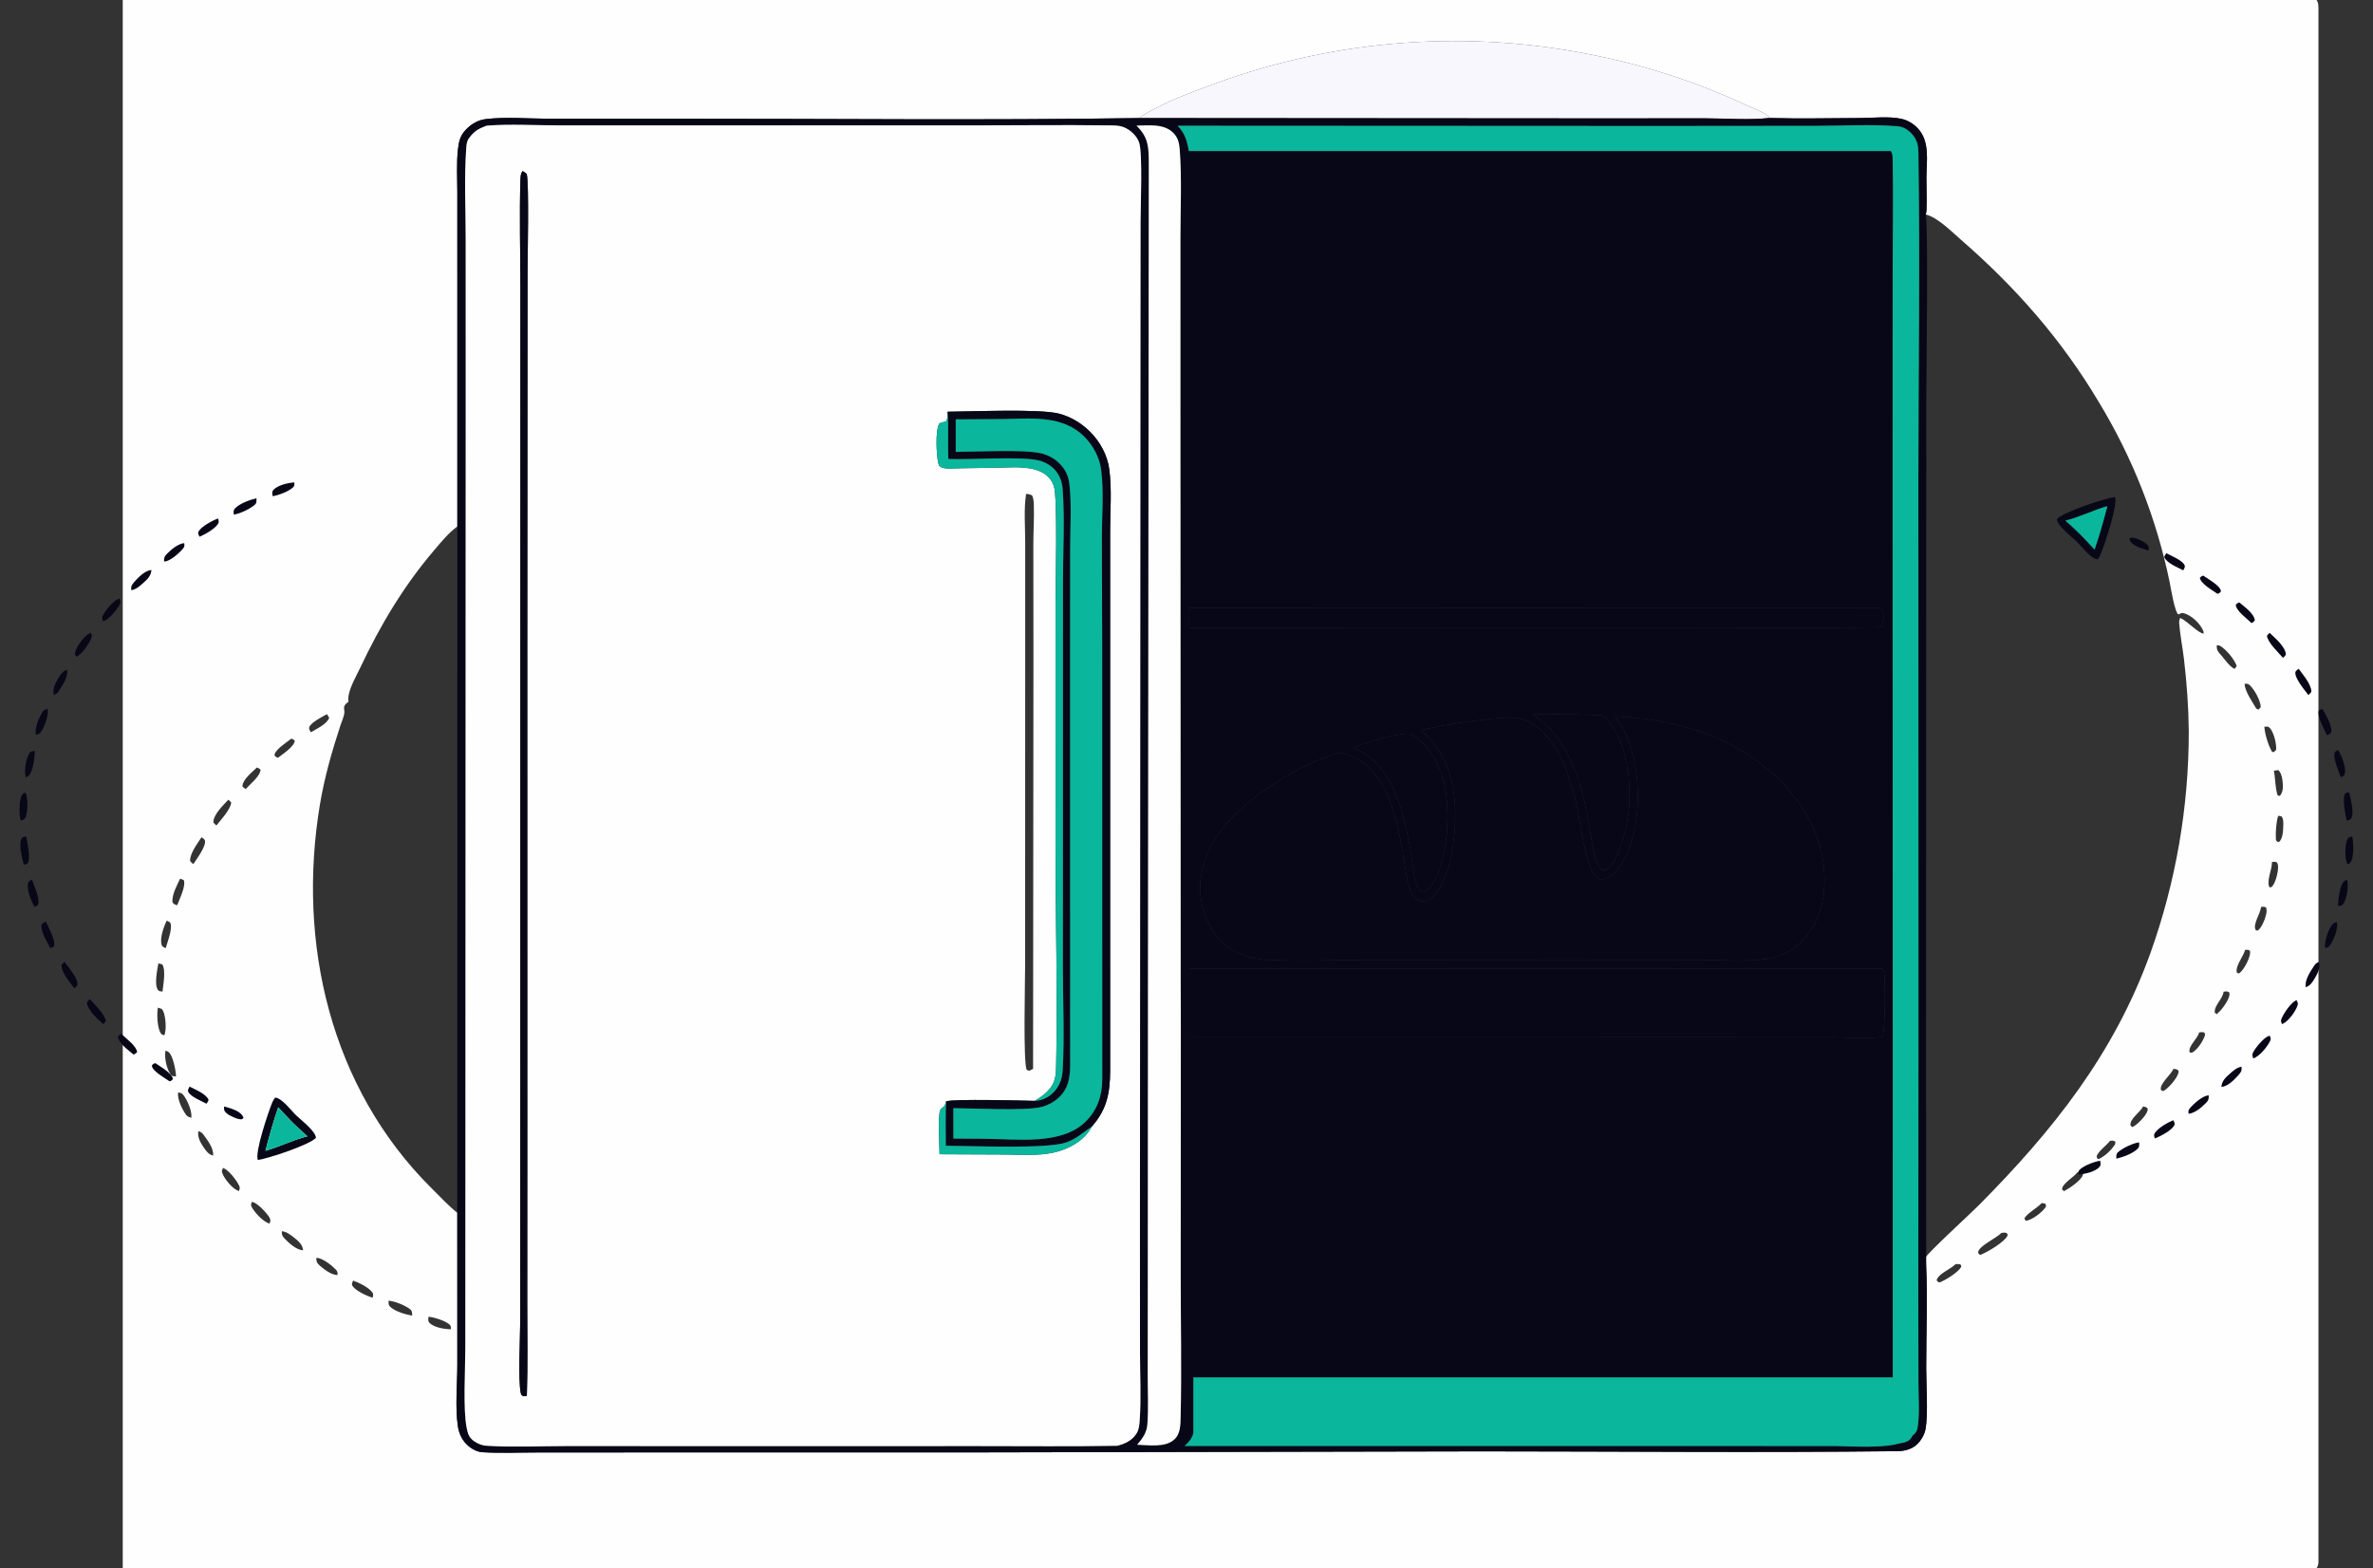 <svg width="348" height="230" viewBox="0 0 348 230" fill="none" xmlns="http://www.w3.org/2000/svg">
<rect x="0" y="0" width="348" height="230" fill="#333333" stroke="none"/>
<g clip-path="url(#clip0_385_481)">
<path d="M18 0H339.724C339.865 0.221 339.95 0.43 339.971 0.695C340.262 4.308 340 8.528 340 12.195L340.002 35.566V180.501V216.254L340 225.622C340 226.779 340.177 228.324 339.957 229.447C339.914 229.654 339.836 229.823 339.724 230H18V0ZM167.002 17.315C144.332 17.664 121.632 17.397 98.96 17.417L80.413 17.412C77.456 17.403 74.162 17.11 71.24 17.466C70.128 17.602 69.168 18.157 68.388 18.947C67.488 19.859 67.292 20.707 67.154 21.949C66.929 23.993 67.066 26.172 67.066 28.233L67.068 39.971L67.068 77.209C65.8 78.128 64.71 79.474 63.699 80.66C59.205 85.931 55.804 91.63 52.857 97.868C52.25 99.152 51.304 100.741 51.096 102.143C51.057 102.399 51.079 102.646 51.108 102.9C50.799 103.174 50.521 103.317 50.452 103.752C50.432 103.871 50.477 104.068 50.493 104.181C50.498 104.241 50.504 104.301 50.507 104.361C50.532 104.928 50.1 105.848 49.916 106.408C48.673 110.195 47.575 114.042 46.918 117.981C43.54 138.248 48.425 159.49 63.259 174.232C64.488 175.452 65.713 176.779 67.06 177.866L67.066 200.032C67.073 202.928 66.723 206.361 67.151 209.185C67.301 210.171 67.702 211.09 68.412 211.803C69.02 212.413 69.88 212.927 70.751 212.979C73.463 213.141 76.25 213.014 78.97 213.014L94.79 213.007L142.82 213.004L217.271 212.853C237.608 212.858 257.968 213.058 278.301 212.825C279.336 212.813 280.443 212.513 281.195 211.758C281.779 211.174 282.237 210.368 282.383 209.553C282.77 207.401 282.484 203.1 282.48 200.719C282.475 195.663 282.664 190.519 282.453 185.472C282.439 185.168 282.392 184.84 282.269 184.56C282.698 183.726 288.909 178.048 290.191 176.756C301.117 165.748 310.032 154.554 315.362 139.767C319.092 129.328 320.992 118.324 320.983 107.238C320.951 103.721 320.693 100.144 320.278 96.65C320.073 94.939 319.73 93.229 319.584 91.514C319.555 91.163 319.588 90.945 319.723 90.624C320.707 91.017 322.389 92.889 323.156 92.921C323.165 92.681 323.159 92.63 323.062 92.419C322.6 91.408 321.445 90.319 320.381 89.968C319.943 89.822 319.878 89.913 319.487 90.117C318.946 89.97 318.313 86.026 318.163 85.29C316.229 75.988 312.72 67.084 307.791 58.964C302.328 49.797 295.593 42.126 287.559 35.148C286.201 33.967 284.166 31.893 282.406 31.449C282.482 31.222 282.509 31.034 282.52 30.794C282.585 29.205 282.502 27.612 282.511 26.022C282.525 23.607 283.055 20.738 281.234 18.814C280.569 18.112 279.74 17.619 278.793 17.418C276.983 17.034 274.704 17.301 272.845 17.308C268.392 17.324 263.919 17.431 259.468 17.302L259.43 17.114C258.584 16.393 257.182 15.922 256.154 15.445C249.121 12.161 241.727 9.718 234.123 8.169C215.498 4.278 196.158 5.682 178.289 12.22C174.526 13.592 170.337 15.106 167.002 17.315ZM325.094 94.626C325.036 95.386 325.301 95.59 325.788 96.158C326.208 96.648 327.117 97.931 327.724 98.09L328.011 97.682C327.728 96.744 326.478 95.262 325.62 94.743C325.456 94.644 325.281 94.621 325.094 94.626ZM329.177 100.29C329.147 101.284 330.371 103.046 330.879 103.913L331.141 104.064L331.245 104.027L331.541 103.711C331.503 102.71 330.636 101.176 329.929 100.488C329.657 100.223 329.522 100.283 329.177 100.29ZM47.934 104.736C47.278 105.129 45.542 105.95 45.337 106.702C45.276 106.927 45.454 107.152 45.566 107.349C45.574 107.363 45.585 107.377 45.594 107.39C46.401 106.897 47.971 106.188 48.27 105.27C48.165 105.084 48.074 104.898 47.934 104.736ZM332.064 106.582C332.143 107.658 332.635 109.312 333.187 110.24C333.277 110.267 333.385 110.331 333.47 110.292C333.593 110.164 333.813 110.018 333.811 109.838C333.8 108.926 333.479 107.452 332.861 106.753C332.628 106.488 332.385 106.575 332.064 106.582ZM42.707 108.339C42.118 108.803 40.406 109.909 40.275 110.636C40.266 110.689 40.264 110.743 40.258 110.797C40.462 111.027 40.487 111.043 40.784 111.12C41.492 110.553 43.116 109.542 43.231 108.632C43.047 108.458 42.961 108.374 42.707 108.339ZM37.673 112.558C36.943 113.277 35.616 114.274 35.543 115.328C35.723 115.511 35.805 115.609 36.048 115.705C36.659 115.013 38.205 113.797 38.206 112.868C38.013 112.716 37.911 112.637 37.673 112.558ZM333.468 113.032C333.69 114.189 333.641 115.497 334 116.603L334.238 116.74L334.393 116.653C334.878 116.046 334.81 115.21 334.721 114.438C334.662 113.939 334.485 113.253 334.099 112.937L333.468 113.032ZM33.488 117.285C32.742 118.089 31.275 119.458 31.293 120.62C31.448 120.797 31.548 120.923 31.745 121.054C32.423 120.177 33.757 118.802 33.911 117.712C33.77 117.535 33.677 117.413 33.488 117.285ZM334.096 119.64C333.78 120.701 333.699 122.083 333.766 123.186L333.944 123.452L334.247 123.465C334.784 122.948 334.826 121.784 334.842 121.035C334.849 120.59 334.873 120.07 334.575 119.717L334.096 119.64ZM29.543 122.791C28.963 123.729 27.829 125.142 27.88 126.275C28.043 126.465 28.14 126.583 28.35 126.726C28.829 125.997 30.211 124.17 30.059 123.3C30.015 123.05 29.741 122.936 29.543 122.791ZM333.182 126.405C333.182 126.478 333.18 126.552 333.178 126.626C333.147 127.583 332.334 129.333 332.837 130.147C332.924 130.128 333.072 130.114 333.149 130.068C333.688 129.56 334.054 128.055 334.076 127.285C334.085 126.954 334.069 126.757 333.906 126.471C333.632 126.375 333.47 126.372 333.182 126.405ZM26.409 128.863C25.93 129.912 25.225 131.119 25.282 132.294C25.517 132.655 25.592 132.633 25.987 132.759C26.324 131.832 27.295 129.947 26.946 129.06L26.409 128.863ZM331.575 133.012C331.521 133.982 330.261 135.64 330.834 136.439L331.085 136.475C331.674 136.094 332.177 134.783 332.331 134.094C332.412 133.741 332.415 133.45 332.334 133.099C332.051 132.928 331.898 132.988 331.575 133.012ZM24.449 135.021C24.022 135.892 23.382 137.652 23.716 138.605C23.806 138.86 24.002 138.912 24.236 139.025C24.258 139.035 24.28 139.043 24.302 139.052C24.535 138.228 25.323 136.21 25 135.395C24.923 135.203 24.626 135.112 24.449 135.021ZM329.244 139.305C329.237 139.335 329.23 139.365 329.221 139.394C328.963 140.293 327.713 141.808 328.054 142.674L328.337 142.767C329.017 142.336 329.767 140.828 329.94 140.036C329.989 139.813 329.994 139.66 329.96 139.436C329.677 139.247 329.579 139.291 329.244 139.305ZM23.226 141.291C23.066 142.218 22.611 144.334 23.137 145.152C23.263 145.349 23.47 145.371 23.69 145.406C23.736 145.414 23.783 145.416 23.829 145.421C23.935 144.432 24.355 142.271 23.793 141.432C23.607 141.383 23.416 141.319 23.226 141.291ZM326.089 145.44C325.972 146.512 324.706 147.428 324.789 148.488L325.074 148.742L325.231 148.588C325.831 148.115 326.826 146.709 326.947 145.946C326.969 145.803 326.951 145.697 326.924 145.557C326.635 145.318 326.455 145.412 326.089 145.44ZM23.156 147.775C22.987 148.673 23.046 150.84 23.625 151.598C23.773 151.792 23.882 151.768 24.107 151.826C24.439 150.972 24.297 149.209 23.966 148.358C23.904 148.199 23.819 148.091 23.713 147.959L23.156 147.775ZM322.494 151.419C322.283 152.367 320.864 153.39 321.102 154.322C321.264 154.366 321.333 154.422 321.493 154.36C322.261 153.955 323.105 152.64 323.365 151.825L323.318 151.464C322.966 151.324 322.86 151.362 322.494 151.419ZM24.274 154.08C24.08 155.064 24.412 156.603 24.937 157.464C25.021 157.601 25.116 157.687 25.236 157.793L25.811 157.882C25.806 157.089 25.378 154.812 24.734 154.303C24.586 154.186 24.451 154.131 24.274 154.08ZM318.71 156.768C318.385 157.651 316.564 159.019 316.923 159.889L317.235 160.016C317.972 159.657 319.198 158.21 319.447 157.42C319.492 157.282 319.487 157.174 319.483 157.031C319.175 156.752 319.11 156.791 318.71 156.768ZM26.111 160.227C25.991 161.229 26.718 162.715 27.305 163.514C27.497 163.776 27.766 163.848 28.063 163.924C28.183 162.954 27.473 161.316 26.861 160.557C26.653 160.299 26.433 160.251 26.111 160.227ZM314.285 162.274C313.858 163.133 312.259 164.114 312.443 165.062L312.697 165.299C313.393 165.009 314.662 163.696 314.907 162.969C314.956 162.819 314.954 162.703 314.947 162.546C314.693 162.339 314.612 162.331 314.285 162.274ZM29.094 165.883C28.922 166.741 29.381 167.559 29.855 168.254C30.238 168.817 30.567 169.278 31.24 169.481C31.385 168.466 30.472 167.271 29.88 166.466C29.63 166.125 29.497 166.021 29.094 165.883ZM309.437 167.308C309.416 167.334 309.394 167.361 309.374 167.387C308.783 168.111 307.887 168.68 307.474 169.518L307.537 169.876C307.649 169.931 307.705 169.999 307.829 169.961C308.718 169.536 309.659 168.641 310.184 167.807L310.22 167.442C309.89 167.24 309.812 167.281 309.437 167.308ZM32.72 171.282C32.575 171.598 32.471 171.694 32.602 172.052C32.906 172.891 34.049 174.283 34.87 174.607C34.927 174.63 34.986 174.65 35.044 174.672C35.167 174.283 35.229 174.21 35.038 173.826C34.645 173.035 33.541 171.596 32.72 171.282ZM304.703 171.87C304.218 172.593 302.294 173.643 302.408 174.463L302.694 174.69C303.417 174.32 305.235 173.105 305.458 172.309C305.469 172.263 305.469 172.214 305.476 172.167C305.229 171.866 305.08 171.919 304.703 171.87ZM36.923 176.273C36.822 176.641 36.739 176.726 36.95 177.086C37.44 177.923 38.604 179.184 39.532 179.456C39.621 179.127 39.725 178.967 39.556 178.638C39.225 177.991 37.812 176.484 37.12 176.313C37.055 176.297 36.989 176.286 36.923 176.273ZM299.411 176.432C299.386 176.458 299.361 176.484 299.339 176.509C298.598 177.282 297.5 177.779 296.885 178.647C296.945 178.826 296.959 178.911 297.102 179.041C298.009 178.904 299.323 177.91 299.887 177.18C299.977 177.065 300.017 176.955 300.066 176.82L299.934 176.523L299.411 176.432ZM41.33 180.568C41.317 181.139 41.39 181.278 41.807 181.712C42.434 182.364 43.513 183.338 44.453 183.355C44.35 182.479 43.74 181.987 43.066 181.459C42.547 181.052 42.007 180.627 41.33 180.568ZM293.465 180.837C292.762 181.623 290.096 182.735 290.079 183.733L290.343 184.029C290.494 184.01 290.543 184.032 290.656 183.927C291.545 183.582 293.992 182.104 294.374 181.262C294.397 181.212 294.414 181.159 294.435 181.108C294.334 180.925 294.354 180.847 294.134 180.797C293.873 180.738 293.718 180.783 293.465 180.837ZM46.375 184.487C46.408 185.016 46.44 185.199 46.858 185.575C47.524 186.174 48.569 186.968 49.489 187C49.496 186.578 49.537 186.503 49.234 186.182C48.669 185.584 47.307 184.499 46.472 184.483C46.44 184.483 46.407 184.485 46.375 184.487ZM286.778 185.399C286.728 185.446 286.679 185.492 286.627 185.538C285.873 186.224 284.335 186.758 284.005 187.742C284.173 188 284.159 187.998 284.456 188.075C285.204 187.8 287.303 186.528 287.595 185.789C287.613 185.745 287.617 185.697 287.626 185.651L287.474 185.414C287.229 185.383 287.025 185.366 286.778 185.399ZM51.781 187.808C51.698 188.043 51.537 188.283 51.655 188.514C52.042 189.273 53.859 190.09 54.661 190.322C54.698 190.022 54.799 189.811 54.615 189.553C54.072 188.795 52.632 188.107 51.781 187.808ZM56.987 190.755C56.992 191.156 56.917 191.356 57.23 191.657C57.935 192.332 59.5 192.784 60.447 192.95C60.419 192.534 60.475 192.257 60.109 191.981C59.388 191.438 57.889 190.82 56.987 190.755ZM62.837 193.11C62.818 193.448 62.719 193.717 62.968 193.985C63.631 194.696 65.21 194.939 66.139 194.943C66.104 194.647 66.153 194.449 65.915 194.245C65.248 193.674 63.692 193.192 62.837 193.11Z" fill="#FEFEFE"/>
<path d="M167.002 17.315C170.338 15.106 174.526 13.592 178.289 12.22C196.158 5.682 215.499 4.278 234.123 8.169C241.727 9.718 249.121 12.161 256.154 15.445C257.183 15.922 258.584 16.393 259.43 17.114L259.468 17.302C256.565 17.63 253.17 17.358 250.215 17.357L230.784 17.36L167.002 17.315Z" fill="#F8F7FE"/>
<path d="M67.068 77.209L67.068 39.971L67.066 28.233C67.067 26.172 66.929 23.993 67.155 21.949C67.292 20.707 67.488 19.859 68.388 18.947C69.168 18.157 70.128 17.602 71.24 17.466C74.163 17.11 77.456 17.403 80.413 17.412L98.96 17.417C121.632 17.397 144.333 17.664 167.002 17.315L230.784 17.36L250.215 17.357C253.17 17.358 256.565 17.63 259.469 17.302C263.919 17.431 268.392 17.324 272.845 17.308C274.704 17.301 276.983 17.034 278.793 17.418C279.741 17.619 280.569 18.112 281.234 18.814C283.055 20.738 282.525 23.607 282.511 26.022C282.503 27.612 282.586 29.205 282.52 30.794C282.509 31.034 282.482 31.222 282.406 31.449C282.801 32.561 282.494 55.702 282.491 58.607L282.455 156.387C282.453 159.552 282.48 185.5 282.48 185.5C282.691 190.547 282.476 195.663 282.48 200.719C282.485 203.1 282.77 207.401 282.384 209.553C282.238 210.368 281.779 211.174 281.196 211.758C280.443 212.513 279.336 212.813 278.301 212.825C257.969 213.058 237.608 212.858 217.271 212.853L142.82 213.004L94.791 213.007L78.971 213.014C76.25 213.014 73.463 213.141 70.751 212.979C69.881 212.927 69.02 212.413 68.412 211.803C67.702 211.09 67.301 210.171 67.151 209.185C66.724 206.361 67.073 202.928 67.066 200.032L67.06 177.866L67.068 77.209ZM236.867 105.066C237.893 106.479 238.644 107.942 239.165 109.614C240.672 114.456 240.642 121.361 238.245 125.89C237.652 127.01 236.673 128.544 235.361 128.89C234.953 128.997 234.577 128.959 234.223 128.722C232.487 127.562 231.642 119.62 231.064 117.342C230.024 113.245 228.327 108.217 224.483 105.971C223.651 105.485 222.782 105.297 221.825 105.257C219.181 105.144 211.038 106.381 208.389 107.074C211.724 109.969 213.056 113.627 213.363 117.957C213.625 121.659 212.938 128.318 210.465 131.139C210.048 131.616 209.371 132.14 208.716 132.181C208.264 132.21 207.885 132.018 207.569 131.706C206.365 130.517 206.235 128.035 205.956 126.434C204.929 120.553 203.613 112.032 196.78 110.4C192.792 110.967 185.855 115.27 182.756 117.957C179.295 120.958 176.339 124.696 176.028 129.458C175.841 132.323 176.804 135.45 178.727 137.605C180.63 139.738 182.978 140.606 185.773 140.759C190.673 141.028 195.693 140.779 200.609 140.771L229.748 140.752L249.229 140.766C252.377 140.767 255.858 141.061 258.961 140.649C260.883 140.395 262.509 139.621 263.946 138.311C266.31 136.156 267.424 132.983 267.554 129.841C267.779 124.349 265.48 119.224 261.797 115.255C255.314 108.27 246.18 105.431 236.867 105.066ZM207.126 107.716C206.006 107.146 201.028 108.75 199.63 109.201L199.628 109.201C199.302 109.307 198.858 109.41 198.681 109.724C198.676 109.732 198.675 109.742 198.672 109.751C204.613 112.248 206.086 120.09 207.034 125.793C207.247 127.075 207.323 129.169 207.993 130.284C208.223 130.666 208.337 130.715 208.761 130.806C209.295 130.639 209.578 130.371 209.899 129.914C212.29 126.51 212.669 119.671 211.944 115.683C211.335 112.339 209.936 109.666 207.126 107.716ZM173.148 143.343L173.111 59.14L173.112 34.825C173.111 30.579 173.329 26.155 173.006 21.93C172.932 20.963 172.76 20.2 172.06 19.486C170.705 18.106 168.425 18.391 166.667 18.427C168.446 20.182 168.455 21.587 168.472 23.963L168.348 145.877L168.323 188.308L168.314 201.84C168.312 204.165 168.439 206.569 168.262 208.883C168.167 210.127 167.545 210.967 166.764 211.881C168.402 211.931 170.838 212.323 172.171 211.148C173.145 210.289 173.111 208.926 173.14 207.726C173.308 200.902 173.15 194.039 173.151 187.211L173.171 150.554L173.148 143.343ZM71.364 18.427C70.278 18.831 69.602 19.175 68.889 20.121C68.85 20.173 68.807 20.223 68.768 20.276C68.448 20.72 68.409 21.205 68.371 21.735C68.058 26.066 68.288 30.555 68.289 34.904L68.293 59.676L68.248 171.433L68.235 197.815C68.236 200.914 67.882 206.658 68.439 209.433C68.622 210.341 68.805 210.889 69.611 211.419C70.174 211.789 70.73 211.998 71.406 212.038C75.296 212.271 79.3 212.079 83.2 212.077L105.884 212.084L143.586 212.08C150.336 212.075 157.101 212.156 163.849 212.035C164.989 211.745 166.07 211.24 166.703 210.186C167.047 209.612 167.098 208.885 167.143 208.231C167.365 204.991 167.183 201.613 167.18 198.36L167.172 179.206L167.244 58.989L167.266 32.466C167.265 30.213 167.587 22.476 167.057 20.912C166.722 19.926 165.812 19.087 164.88 18.684C164.086 18.34 163.127 18.398 162.273 18.386C155.951 18.3 149.616 18.388 143.291 18.386L103.198 18.387L81.99 18.387C78.502 18.386 74.833 18.154 71.364 18.427ZM172.703 18.441C173.782 19.584 174.086 20.629 174.34 22.155L277.302 22.152C277.522 22.528 277.547 22.849 277.556 23.276C277.675 28.691 277.562 34.135 277.56 39.553L277.554 72.057L277.576 175.439L277.574 201.76C277.574 203.897 277.857 209.853 277.466 211.409C277.432 211.535 277.403 211.595 277.354 211.722C278.198 211.685 279.449 211.731 280.107 211.104C280.208 211.007 280.297 210.859 280.34 210.729C280.924 210.27 281.171 209.782 281.265 209.045C281.519 207.052 281.344 204.841 281.339 202.825L281.319 190.778L281.342 150.596L281.328 70.074C281.342 54.172 281.58 38.23 281.333 22.33C281.317 21.316 281.144 20.553 280.475 19.756C279.916 19.09 279.175 18.591 278.292 18.518C274.423 18.2 270.339 18.453 266.443 18.455L243.382 18.477L172.703 18.441ZM174.405 89.14L174.404 92.094C182.096 92.081 275.458 92.248 275.908 91.954C276.265 91.316 276.296 90.284 276.089 89.591C276.045 89.441 275.973 89.32 275.892 89.187L174.405 89.14ZM224.734 104.789C229.93 108.2 231.62 113.89 232.822 119.677C233.112 121.076 233.756 126.797 234.862 127.475C235.098 127.619 235.243 127.555 235.505 127.53C236.23 127.108 236.668 126.345 237.055 125.624C239.333 120.595 239.651 114.114 237.672 108.914C237.081 107.359 236.255 106.056 235.037 104.927C231.604 104.805 228.168 104.63 224.734 104.789ZM174.418 142.035L174.418 152.123L249.86 152.111L268.742 152.121C270.561 152.121 274.41 152.399 276.045 152.034C276.487 151.292 276.514 143.616 276.287 142.536C276.244 142.337 276.177 142.216 276.078 142.041L174.418 142.035Z" fill="#080717"/>
<path d="M174.405 89.14L174.404 92.094C182.096 92.081 275.458 92.248 275.908 91.954C276.265 91.316 276.296 90.284 276.089 89.591C276.045 89.441 275.973 89.32 275.892 89.187L174.405 89.14Z" fill="#080717"/>
<path d="M207.126 107.716C206.006 107.146 201.028 108.75 199.63 109.201L199.628 109.201C199.302 109.307 198.858 109.41 198.681 109.724C198.676 109.732 198.675 109.742 198.672 109.751C204.613 112.248 206.086 120.09 207.034 125.793C207.247 127.075 207.323 129.169 207.993 130.284C208.223 130.666 208.337 130.715 208.761 130.806C209.295 130.639 209.578 130.371 209.899 129.914C212.29 126.51 212.669 119.671 211.944 115.683C211.335 112.339 209.936 109.666 207.126 107.716Z" fill="#080717"/>
<path d="M224.734 104.789C229.93 108.2 231.62 113.89 232.822 119.677C233.112 121.076 233.756 126.797 234.862 127.475C235.098 127.619 235.243 127.555 235.505 127.53C236.23 127.108 236.668 126.345 237.055 125.624C239.333 120.595 239.651 114.114 237.672 108.914C237.081 107.359 236.255 106.056 235.037 104.927C231.604 104.805 228.168 104.63 224.734 104.789Z" fill="#080717"/>
<path d="M236.867 105.066C237.893 106.479 238.644 107.942 239.165 109.614C240.672 114.456 240.642 121.361 238.245 125.89C237.652 127.01 236.673 128.544 235.361 128.89C234.953 128.997 234.577 128.959 234.223 128.722C232.487 127.562 231.642 119.62 231.064 117.342C230.024 113.245 228.327 108.217 224.483 105.971C223.651 105.485 222.782 105.297 221.825 105.257C219.181 105.144 211.038 106.381 208.389 107.074C211.724 109.969 213.056 113.627 213.363 117.957C213.625 121.659 212.938 128.318 210.465 131.139C210.048 131.616 209.371 132.14 208.716 132.181C208.264 132.21 207.885 132.018 207.569 131.706C206.365 130.517 206.235 128.035 205.956 126.434C204.929 120.553 203.613 112.032 196.78 110.4C192.792 110.967 185.855 115.27 182.756 117.957C179.295 120.958 176.339 124.696 176.028 129.458C175.841 132.323 176.804 135.45 178.727 137.605C180.63 139.738 182.978 140.606 185.773 140.759C190.673 141.028 195.693 140.779 200.609 140.771L229.748 140.752L249.229 140.766C252.377 140.767 255.858 141.061 258.961 140.649C260.883 140.395 262.509 139.621 263.946 138.311C266.31 136.156 267.424 132.983 267.554 129.841C267.779 124.349 265.48 119.224 261.797 115.255C255.314 108.27 246.18 105.431 236.867 105.066Z" fill="#080717"/>
<path d="M174.418 142.035L174.418 152.123L249.86 152.111L268.742 152.121C270.561 152.121 274.41 152.399 276.045 152.034C276.487 151.292 276.514 143.616 276.287 142.536C276.244 142.337 276.177 142.216 276.078 142.041L174.418 142.035Z" fill="#080717"/>
<path d="M163.849 212.035C157.101 212.156 150.336 212.075 143.586 212.08L105.884 212.084L83.2 212.077C79.3 212.079 75.295 212.271 71.406 212.038C70.73 211.998 70.174 211.789 69.611 211.419C68.805 210.889 68.622 210.341 68.439 209.433C67.882 206.658 68.236 200.914 68.235 197.815L68.248 171.433L68.293 59.676L68.289 34.904C68.288 30.555 68.058 26.066 68.371 21.735C68.409 21.205 68.448 20.72 68.768 20.276C68.806 20.223 68.85 20.173 68.889 20.121C69.601 19.175 70.278 18.831 71.364 18.427C74.833 18.154 78.502 18.386 81.989 18.387L103.198 18.387L143.291 18.386C149.616 18.388 155.951 18.3 162.273 18.386C163.127 18.398 164.086 18.34 164.88 18.684C165.812 19.087 166.722 19.926 167.056 20.912C167.587 22.476 167.265 30.213 167.266 32.466L167.244 58.989L167.172 179.206L167.18 198.36C167.183 201.613 167.365 204.991 167.143 208.231C167.098 208.885 167.047 209.612 166.703 210.186C166.07 211.24 164.989 211.745 163.849 212.035ZM138.968 60.38C138.947 60.939 139.022 61.364 138.705 61.837L138.592 61.852C138.27 61.898 138.045 61.952 137.758 62.105C137.137 63.099 137.322 66.723 137.594 67.884C137.655 68.144 137.701 68.334 137.942 68.475C138.589 68.854 139.765 68.693 140.509 68.682L146.298 68.591C148.997 68.557 153.41 67.993 154.552 71.304C155.11 72.922 154.797 85.668 154.796 88.239L154.796 125.507C154.802 135.656 155.102 145.949 154.885 156.079C154.863 157.094 154.868 158.105 154.377 159.023C153.81 160.083 152.746 160.85 151.74 161.452C149.79 161.403 139.94 161.141 138.748 161.52C138.47 162.644 138.24 162.19 137.89 162.8C137.501 163.478 137.78 168.343 137.783 169.279L147.264 169.321C149.631 169.33 152.217 169.548 154.534 169.028C156.194 168.654 157.846 167.89 159.055 166.67C159.462 166.259 159.851 165.744 160.107 165.225C162.309 162.748 162.791 160.297 162.803 157.076L162.8 95.736L162.802 77.937C162.802 74.97 163.069 71.732 162.674 68.806C162.394 66.734 161.317 64.767 159.842 63.305C158.589 62.064 157.046 61.121 155.335 60.672C152.46 59.919 142.56 60.36 138.968 60.38ZM76.613 25.092C76.355 25.496 76.338 25.87 76.323 26.333C76.153 31.525 76.312 36.775 76.314 41.972L76.313 72.423L76.3 167.059L76.291 193.673C76.286 196.037 75.958 202.433 76.373 204.312C76.438 204.603 76.495 204.598 76.741 204.773L77.262 204.711C77.414 200.221 77.325 195.704 77.322 191.212L77.332 169.422L77.33 95.068L77.366 40.022C77.363 38.159 77.612 26.546 77.235 25.502C77.025 25.322 76.874 25.194 76.613 25.092ZM150.476 72.435C150.127 74.671 150.346 77.239 150.346 79.507L150.346 93.329L150.335 141.56C150.334 143.834 150.028 155.894 150.569 156.897L150.915 157.041C151.109 156.952 151.321 156.873 151.5 156.757L151.554 96.529L151.538 79.93C151.538 78.014 151.669 76.083 151.614 74.169C151.599 73.646 151.587 73.148 151.362 72.666C151.052 72.492 150.82 72.463 150.476 72.435Z" fill="#FEFEFE"/>
<path d="M166.667 18.427C168.425 18.391 170.705 18.106 172.06 19.486C172.76 20.2 172.932 20.963 173.006 21.93C173.329 26.155 173.111 30.579 173.112 34.825L173.111 59.14L173.148 143.343L173.171 150.554L173.151 187.211C173.15 194.039 173.308 200.902 173.14 207.726C173.111 208.926 173.145 210.289 172.171 211.148C170.838 212.323 168.402 211.931 166.764 211.881C167.545 210.967 168.167 210.127 168.262 208.883C168.439 206.569 168.312 204.165 168.314 201.841L168.323 188.308L168.348 145.877L168.472 23.963C168.455 21.587 168.447 20.182 166.667 18.427Z" fill="#FEFEFE"/>
<path d="M174.34 22.155C174.086 20.629 173.782 19.584 172.703 18.441L243.382 18.477L266.443 18.455C270.339 18.453 274.423 18.2 278.292 18.518C279.175 18.591 279.916 19.09 280.475 19.756C281.144 20.553 281.317 21.316 281.333 22.331C281.58 38.23 281.342 54.172 281.328 70.074L281.342 150.596L281.319 190.778L281.339 202.825C281.344 204.841 281.519 207.052 281.265 209.045C281.171 209.782 281.084 210.041 280.5 210.5C280.457 210.63 280.208 211.008 280.107 211.104C279.449 211.731 278.198 211.685 277.354 211.722C277.403 211.595 277.432 211.535 277.466 211.409C277.857 209.853 277.574 203.897 277.574 201.76L277.576 175.439L277.553 72.057L277.56 39.553C277.562 34.135 277.675 28.691 277.556 23.276C277.547 22.849 277.522 22.528 277.302 22.152L174.34 22.155Z" fill="#0AB69C"/>
<path d="M77.262 204.711L76.741 204.773C76.495 204.598 76.438 204.603 76.373 204.312C75.958 202.433 76.286 196.037 76.291 193.673L76.3 167.059L76.313 72.423L76.314 41.972C76.312 36.775 76.153 31.525 76.323 26.333C76.338 25.87 76.355 25.496 76.613 25.092C76.874 25.194 77.025 25.322 77.235 25.502C77.612 26.546 77.363 38.159 77.366 40.022L77.33 95.068L77.332 169.422L77.322 191.212C77.325 195.704 77.414 200.221 77.262 204.711Z" fill="#080717"/>
<path d="M138.968 60.38C142.559 60.36 152.46 59.919 155.335 60.672C157.046 61.121 158.589 62.064 159.842 63.305C161.317 64.767 162.394 66.734 162.673 68.806C163.069 71.732 162.802 74.97 162.802 77.937L162.799 95.736L162.803 157.076C162.791 160.297 162.309 162.748 160.107 165.225C158.816 166.087 157.811 167.071 156.286 167.57C153.359 168.529 142.451 168.046 138.706 168.03C138.691 165.86 138.655 163.688 138.748 161.52C139.94 161.141 149.79 161.403 151.74 161.452C152.665 161.413 153.549 161.056 154.242 160.441C155.254 159.557 155.751 158.381 155.832 157.055C156.136 152.094 155.869 146.943 155.872 141.966L155.877 111.411L155.883 85.321C155.889 80.841 156.173 76.149 155.83 71.69C155.751 70.656 155.379 69.637 154.666 68.868C154.04 68.194 153.187 67.735 152.297 67.521C149.706 66.896 142.348 67.455 139.077 67.316C138.954 65.008 139.138 62.689 138.968 60.38ZM140.159 61.503L140.16 66.269C143.133 66.258 150.189 65.872 152.719 66.495C153.721 66.734 154.638 67.243 155.369 67.969C156.212 68.798 156.687 69.78 156.822 70.953C157.171 73.987 156.944 77.284 156.942 80.345L156.928 98.207L156.941 154.803C156.936 157.037 157.1 159.146 155.392 160.851C154.647 161.582 153.72 162.1 152.707 162.35C150.318 162.942 142.616 162.533 139.809 162.519L139.811 166.978L144.528 167.012C149.133 167.044 155.634 167.96 159.154 164.542C160.905 162.842 161.628 160.733 161.645 158.34L161.638 95.158L161.585 78.809C161.596 75.558 161.893 72.1 161.48 68.887C161.252 67.108 160.298 65.331 159.041 64.069C155.73 60.742 151.01 61.43 146.732 61.46L140.159 61.503Z" fill="#080717"/>
<path d="M151.74 161.452C152.746 160.85 153.811 160.083 154.377 159.023C154.868 158.105 154.863 157.094 154.885 156.079C155.103 145.949 154.802 135.656 154.797 125.507L154.796 88.239C154.797 85.668 155.11 72.922 154.552 71.304C153.41 67.993 148.997 68.557 146.299 68.591L140.51 68.682C139.765 68.693 138.589 68.854 137.943 68.475C137.701 68.334 137.655 68.144 137.594 67.884C137.322 66.723 137.137 63.099 137.758 62.105C138.045 61.952 138.27 61.898 138.592 61.852L138.705 61.837C139.022 61.364 138.947 60.938 138.968 60.38C139.138 62.689 138.954 65.008 139.077 67.316C142.348 67.455 149.706 66.896 152.297 67.521C153.187 67.735 154.04 68.194 154.666 68.868C155.38 69.637 155.751 70.656 155.831 71.69C156.173 76.149 155.889 80.841 155.883 85.321L155.877 111.411L155.872 141.966C155.869 146.943 156.136 152.094 155.833 157.055C155.752 158.381 155.255 159.557 154.242 160.441C153.549 161.056 152.665 161.413 151.74 161.452Z" fill="#0AB69C"/>
<path d="M140.16 66.269L140.16 61.503L146.732 61.46C151.011 61.43 155.731 60.742 159.041 64.069C160.298 65.331 161.252 67.108 161.481 68.887C161.893 72.1 161.596 75.558 161.585 78.809L161.638 95.158L161.646 158.34C161.628 160.733 160.905 162.842 159.154 164.542C155.634 167.96 149.133 167.044 144.528 167.012L139.811 166.978L139.809 162.519C142.616 162.533 150.318 162.942 152.707 162.35C153.72 162.1 154.647 161.582 155.392 160.851C157.1 159.146 156.937 157.037 156.941 154.803L156.928 98.207L156.942 80.345C156.944 77.284 157.171 73.987 156.822 70.953C156.687 69.78 156.212 68.798 155.369 67.969C154.638 67.243 153.721 66.734 152.72 66.495C150.189 65.872 143.133 66.258 140.16 66.269Z" fill="#0AB69C"/>
<path d="M173.688 212.076C173.688 212.076 175 211 175 210C175 209 175 202 175 202H278.107C278.206 202.175 277.957 202.302 278 202.5C278.227 203.581 279.442 210.758 279 211.5C277 212.5 271.143 212.086 269.324 212.086L250.442 212.076H173.688Z" fill="#0AB69C"/>
<path d="M137.783 169.279C137.78 168.343 137.501 163.478 137.89 162.8C138.24 162.19 138.47 162.644 138.748 161.52C138.655 163.688 138.691 165.86 138.706 168.03C142.451 168.046 153.359 168.529 156.286 167.57C157.811 167.071 158.816 166.087 160.107 165.225C159.851 165.744 159.462 166.259 159.055 166.67C157.846 167.89 156.194 168.654 154.534 169.028C152.217 169.548 149.631 169.33 147.264 169.321L137.783 169.279Z" fill="#0AB69C"/>
</g>
<path d="M304.523 79.407C305.239 80.087 306.647 81.99 307.626 82.03C307.811 81.801 307.949 81.557 308.061 81.284C308.622 79.915 310.625 74.014 310.165 72.88C308.577 73.103 302.583 75.098 301.633 76.132C301.754 77.182 303.74 78.65 304.523 79.407ZM309.049 74.226C308.495 76.356 307.889 78.522 307.171 80.604C306.478 79.866 305.798 79.111 305.085 78.393C304.366 77.694 303.646 77.008 302.886 76.353C305.019 75.821 306.959 74.82 309.049 74.226Z" fill="#080717"/>
<path d="M307.171 80.604C307.889 78.522 308.495 76.356 309.049 74.226C306.959 74.82 305.019 75.821 302.886 76.353C303.646 77.008 304.366 77.694 305.085 78.393C305.798 79.111 306.478 79.866 307.171 80.604Z" fill="#0AB69C"/>
<path d="M315.095 80.728C315.105 80.614 315.138 80.415 315.112 80.297C315.016 79.867 314.731 79.74 314.406 79.485C313.797 79.195 313.201 78.827 312.512 78.844L312.262 79.036C312.358 79.428 312.662 79.698 312.988 79.917C313.551 80.296 314.439 80.549 315.095 80.728Z" fill="#080717"/>
<path d="M320.174 83.644C320.183 83.63 320.192 83.616 320.2 83.601C320.3 83.398 320.465 83.163 320.391 82.942C320.142 82.204 318.361 81.485 317.682 81.132C317.552 81.302 317.472 81.493 317.379 81.684C317.731 82.583 319.339 83.199 320.174 83.644Z" fill="#080717"/>
<path d="M325.194 87.085C325.487 86.991 325.51 86.973 325.701 86.732C325.692 86.679 325.687 86.625 325.674 86.572C325.501 85.854 323.726 84.85 323.112 84.422C322.86 84.472 322.779 84.561 322.606 84.745C322.774 85.647 324.454 86.56 325.194 87.085Z" fill="#080717"/>
<path d="M330.191 91.384C330.429 91.275 330.505 91.172 330.673 90.979C330.539 89.931 329.155 89.013 328.384 88.338C328.152 88.431 328.054 88.516 327.87 88.679C327.926 89.606 329.541 90.73 330.191 91.384Z" fill="#080717"/>
<path d="M334.801 96.472C334.989 96.329 335.082 96.198 335.227 96.012C335.177 94.851 333.632 93.571 332.839 92.812C332.658 92.951 332.572 93.078 332.442 93.263C332.66 94.342 334.072 95.637 334.801 96.472Z" fill="#080717"/>
<path d="M338.522 101.935C338.723 101.78 338.813 101.657 338.965 101.457C338.949 100.324 337.734 98.979 337.101 98.077C336.912 98.233 336.644 98.364 336.615 98.616C336.515 99.493 338.001 101.235 338.522 101.935Z" fill="#080717"/>
<path d="M341.235 107.82C341.623 107.67 341.699 107.688 341.911 107.314C341.9 106.137 341.126 104.974 340.585 103.955L340.061 104.183C339.765 105.089 340.845 106.914 341.235 107.82Z" fill="#080717"/>
<path d="M343.287 114.002C343.308 113.992 343.33 113.983 343.35 113.972C343.578 113.846 343.77 113.782 343.845 113.522C344.123 112.551 343.38 110.832 342.903 109.987C342.732 110.089 342.44 110.197 342.376 110.393C342.1 111.226 343.005 113.194 343.287 114.002Z" fill="#080717"/>
<path d="M344.132 120.333C344.178 120.325 344.224 120.32 344.269 120.31C344.488 120.262 344.693 120.228 344.807 120.024C345.284 119.176 344.706 117.091 344.492 116.175C344.304 116.214 344.117 116.289 343.934 116.349C343.422 117.22 343.968 119.352 344.132 120.333Z" fill="#080717"/>
<path d="M344.23 126.743C344.452 126.673 344.562 126.69 344.698 126.487C345.232 125.697 345.163 123.531 344.942 122.644L344.397 122.86C344.298 122.998 344.22 123.111 344.167 123.273C343.887 124.142 343.849 125.91 344.23 126.743Z" fill="#080717"/>
<path d="M342.885 132.889L343.453 132.767C343.566 132.654 343.656 132.562 343.732 132.42C344.205 131.53 344.447 129.974 344.195 129.003C344.021 129.065 343.89 129.128 343.75 129.253C343.136 129.799 342.843 132.097 342.885 132.889Z" fill="#080717"/>
<path d="M340.99 139.053C341.282 138.959 341.546 138.871 341.723 138.599C342.263 137.767 342.901 136.24 342.723 135.248C342.402 135.29 342.185 135.351 341.993 135.621C341.427 136.414 340.813 138.091 340.99 139.053Z" fill="#080717"/>
<path d="M338.145 144.786C338.805 144.544 339.106 144.065 339.456 143.481C339.888 142.758 340.299 141.915 340.076 141.069C339.682 141.23 339.556 141.342 339.326 141.696C338.782 142.535 337.94 143.781 338.145 144.786Z" fill="#080717"/>
<path d="M334.652 150.191C334.709 150.166 334.766 150.142 334.822 150.116C335.622 149.744 336.681 148.288 336.936 147.432C337.045 147.067 336.936 146.978 336.773 146.671C335.971 147.033 334.954 148.533 334.608 149.347C334.44 149.741 334.506 149.81 334.652 150.191Z" fill="#080717"/>
<path d="M330.452 155.231C331.362 154.904 332.451 153.577 332.891 152.713C333.08 152.342 332.992 152.262 332.869 151.899C332.805 151.916 332.74 151.931 332.676 151.951C331.994 152.163 330.673 153.749 330.38 154.415C330.23 154.754 330.343 154.907 330.452 155.231Z" fill="#080717"/>
<path d="M325.768 159.411C326.706 159.339 327.725 158.304 328.313 157.616C328.704 157.158 328.769 157.016 328.722 156.445C328.05 156.545 327.536 157 327.042 157.437C326.4 158.004 325.819 158.531 325.768 159.411Z" fill="#080717"/>
<path d="M320.955 163.345C321.871 163.259 322.867 162.406 323.498 161.768C323.893 161.369 323.914 161.184 323.916 160.654C323.883 160.654 323.851 160.654 323.818 160.656C322.986 160.72 321.691 161.884 321.161 162.514C320.877 162.852 320.923 162.924 320.955 163.345Z" fill="#080717"/>
<path d="M315.986 166.965C316.773 166.686 318.539 165.764 318.881 164.984C318.985 164.746 318.81 164.516 318.714 164.286C317.882 164.635 316.485 165.405 315.987 166.195C315.818 166.463 315.931 166.667 315.986 166.965Z" fill="#080717"/>
<path d="M310.364 169.928C311.3 169.707 312.836 169.164 313.5 168.448C313.795 168.13 313.708 167.934 313.69 167.533C312.793 167.651 311.333 168.356 310.645 168.941C310.296 169.238 310.368 169.511 310.364 169.928Z" fill="#080717"/>
<path d="M304.799 172.251C305.726 172.193 307.288 171.857 307.908 171.108C308.141 170.827 308.027 170.563 307.987 170.228C307.139 170.359 305.614 170.932 304.982 171.541C304.756 171.759 304.816 171.953 304.799 172.251Z" fill="#080717"/>
<path d="M43.45 163.593C42.735 162.913 41.327 161.01 40.348 160.97C40.163 161.199 40.024 161.443 39.912 161.716C39.351 163.085 37.349 168.986 37.809 170.12C39.396 169.897 45.391 167.902 46.341 166.868C46.219 165.818 44.233 164.35 43.45 163.593ZM38.924 168.774C39.479 166.644 40.084 164.478 40.802 162.396C41.495 163.134 42.175 163.889 42.888 164.607C43.608 165.306 44.328 165.992 45.087 166.647C42.954 167.179 41.014 168.18 38.924 168.774Z" fill="#080717"/>
<path d="M40.802 162.396C40.084 164.478 39.479 166.644 38.924 168.774C41.014 168.18 42.954 167.179 45.087 166.647C44.328 165.992 43.608 165.306 42.889 164.607C42.175 163.889 41.495 163.134 40.802 162.396Z" fill="#0AB69C"/>
<path d="M32.879 162.272C32.868 162.386 32.836 162.585 32.862 162.703C32.957 163.133 33.242 163.26 33.568 163.515C34.176 163.805 34.773 164.173 35.462 164.156L35.711 163.964C35.615 163.572 35.311 163.302 34.985 163.083C34.422 162.704 33.534 162.451 32.879 162.272Z" fill="#080717"/>
<path d="M27.799 159.356C27.791 159.37 27.781 159.384 27.774 159.399C27.674 159.602 27.509 159.837 27.583 160.057C27.832 160.796 29.612 161.515 30.291 161.868C30.421 161.698 30.501 161.507 30.594 161.316C30.243 160.417 28.634 159.801 27.799 159.356Z" fill="#080717"/>
<path d="M22.779 155.915C22.487 156.009 22.463 156.027 22.272 156.268C22.281 156.321 22.287 156.375 22.299 156.428C22.472 157.146 24.247 158.15 24.861 158.578C25.113 158.528 25.194 158.439 25.367 158.255C25.199 157.353 23.519 156.44 22.779 155.915Z" fill="#080717"/>
<path d="M17.782 151.616C17.545 151.725 17.469 151.828 17.3 152.021C17.434 153.069 18.818 153.987 19.589 154.662C19.822 154.569 19.919 154.484 20.103 154.321C20.047 153.394 18.433 152.27 17.782 151.616Z" fill="#080717"/>
<path d="M13.172 146.528C12.984 146.671 12.891 146.802 12.746 146.988C12.797 148.149 14.341 149.429 15.134 150.188C15.315 150.049 15.401 149.922 15.531 149.737C15.313 148.658 13.901 147.363 13.172 146.528Z" fill="#080717"/>
<path d="M9.451 141.065C9.25 141.22 9.16 141.343 9.008 141.543C9.024 142.676 10.239 144.021 10.873 144.923C11.062 144.767 11.329 144.636 11.358 144.384C11.458 143.507 9.972 141.765 9.451 141.065Z" fill="#080717"/>
<path d="M6.738 135.18C6.351 135.33 6.275 135.312 6.062 135.686C6.073 136.863 6.848 138.026 7.388 139.045L7.912 138.817C8.209 137.911 7.129 136.086 6.738 135.18Z" fill="#080717"/>
<path d="M4.687 128.998C4.665 129.008 4.644 129.017 4.623 129.028C4.395 129.154 4.203 129.218 4.129 129.478C3.851 130.449 4.593 132.168 5.07 133.013C5.241 132.911 5.533 132.803 5.598 132.607C5.873 131.774 4.968 129.806 4.687 128.998Z" fill="#080717"/>
<path d="M3.842 122.667C3.796 122.675 3.749 122.68 3.704 122.69C3.486 122.738 3.281 122.772 3.166 122.976C2.689 123.824 3.267 125.909 3.481 126.825C3.669 126.786 3.857 126.711 4.039 126.651C4.551 125.78 4.006 123.648 3.842 122.667Z" fill="#080717"/>
<path d="M3.744 116.257C3.522 116.327 3.412 116.31 3.275 116.513C2.741 117.303 2.81 119.469 3.032 120.356L3.577 120.14C3.675 120.002 3.754 119.889 3.806 119.727C4.087 118.858 4.125 117.09 3.744 116.257Z" fill="#080717"/>
<path d="M5.089 110.111L4.52 110.233C4.407 110.346 4.318 110.438 4.242 110.58C3.768 111.47 3.527 113.026 3.779 113.997C3.952 113.935 4.084 113.872 4.224 113.747C4.837 113.201 5.131 110.903 5.089 110.111Z" fill="#080717"/>
<path d="M6.983 103.947C6.691 104.041 6.427 104.129 6.25 104.401C5.711 105.233 5.073 106.76 5.251 107.752C5.571 107.71 5.788 107.649 5.981 107.379C6.546 106.586 7.16 104.909 6.983 103.947Z" fill="#080717"/>
<path d="M9.829 98.214C9.169 98.456 8.867 98.935 8.517 99.519C8.085 100.242 7.675 101.085 7.897 101.931C8.292 101.77 8.418 101.658 8.648 101.304C9.192 100.465 10.033 99.219 9.829 98.214Z" fill="#080717"/>
<path d="M13.322 92.809C13.265 92.834 13.208 92.858 13.152 92.884C12.351 93.255 11.292 94.712 11.037 95.568C10.928 95.933 11.037 96.022 11.2 96.329C12.002 95.967 13.02 94.467 13.366 93.653C13.534 93.259 13.467 93.19 13.322 92.809Z" fill="#080717"/>
<path d="M17.521 87.769C16.611 88.096 15.523 89.423 15.083 90.287C14.893 90.659 14.982 90.738 15.104 91.101C15.169 91.084 15.234 91.069 15.297 91.049C15.979 90.838 17.301 89.251 17.594 88.585C17.743 88.246 17.63 88.093 17.521 87.769Z" fill="#080717"/>
<path d="M22.205 83.589C21.268 83.661 20.248 84.696 19.661 85.384C19.269 85.842 19.204 85.984 19.251 86.555C19.924 86.455 20.438 86 20.932 85.563C21.574 84.996 22.154 84.469 22.205 83.589Z" fill="#080717"/>
<path d="M27.018 79.655C26.102 79.741 25.106 80.594 24.476 81.232C24.08 81.631 24.059 81.816 24.058 82.347C24.09 82.346 24.123 82.347 24.155 82.344C24.987 82.28 26.283 81.116 26.812 80.486C27.096 80.148 27.051 80.076 27.018 79.655Z" fill="#080717"/>
<path d="M31.987 76.035C31.201 76.314 29.434 77.236 29.093 78.016C28.988 78.254 29.163 78.484 29.259 78.714C30.092 78.365 31.488 77.594 31.986 76.805C32.155 76.537 32.042 76.333 31.987 76.035Z" fill="#080717"/>
<path d="M37.609 73.072C36.674 73.293 35.138 73.836 34.474 74.552C34.179 74.87 34.266 75.066 34.284 75.467C35.181 75.349 36.64 74.644 37.328 74.059C37.678 73.762 37.606 73.489 37.609 73.072Z" fill="#080717"/>
<path d="M43.174 70.749C42.247 70.807 40.685 71.143 40.065 71.892C39.832 72.173 39.947 72.437 39.986 72.772C40.834 72.641 42.359 72.068 42.992 71.459C43.218 71.241 43.157 71.046 43.174 70.749Z" fill="#080717"/>
<defs>
<clipPath id="clip0_385_481">
<rect width="322" height="230" fill="white" transform="translate(18)"/>
</clipPath>
</defs>
</svg>
